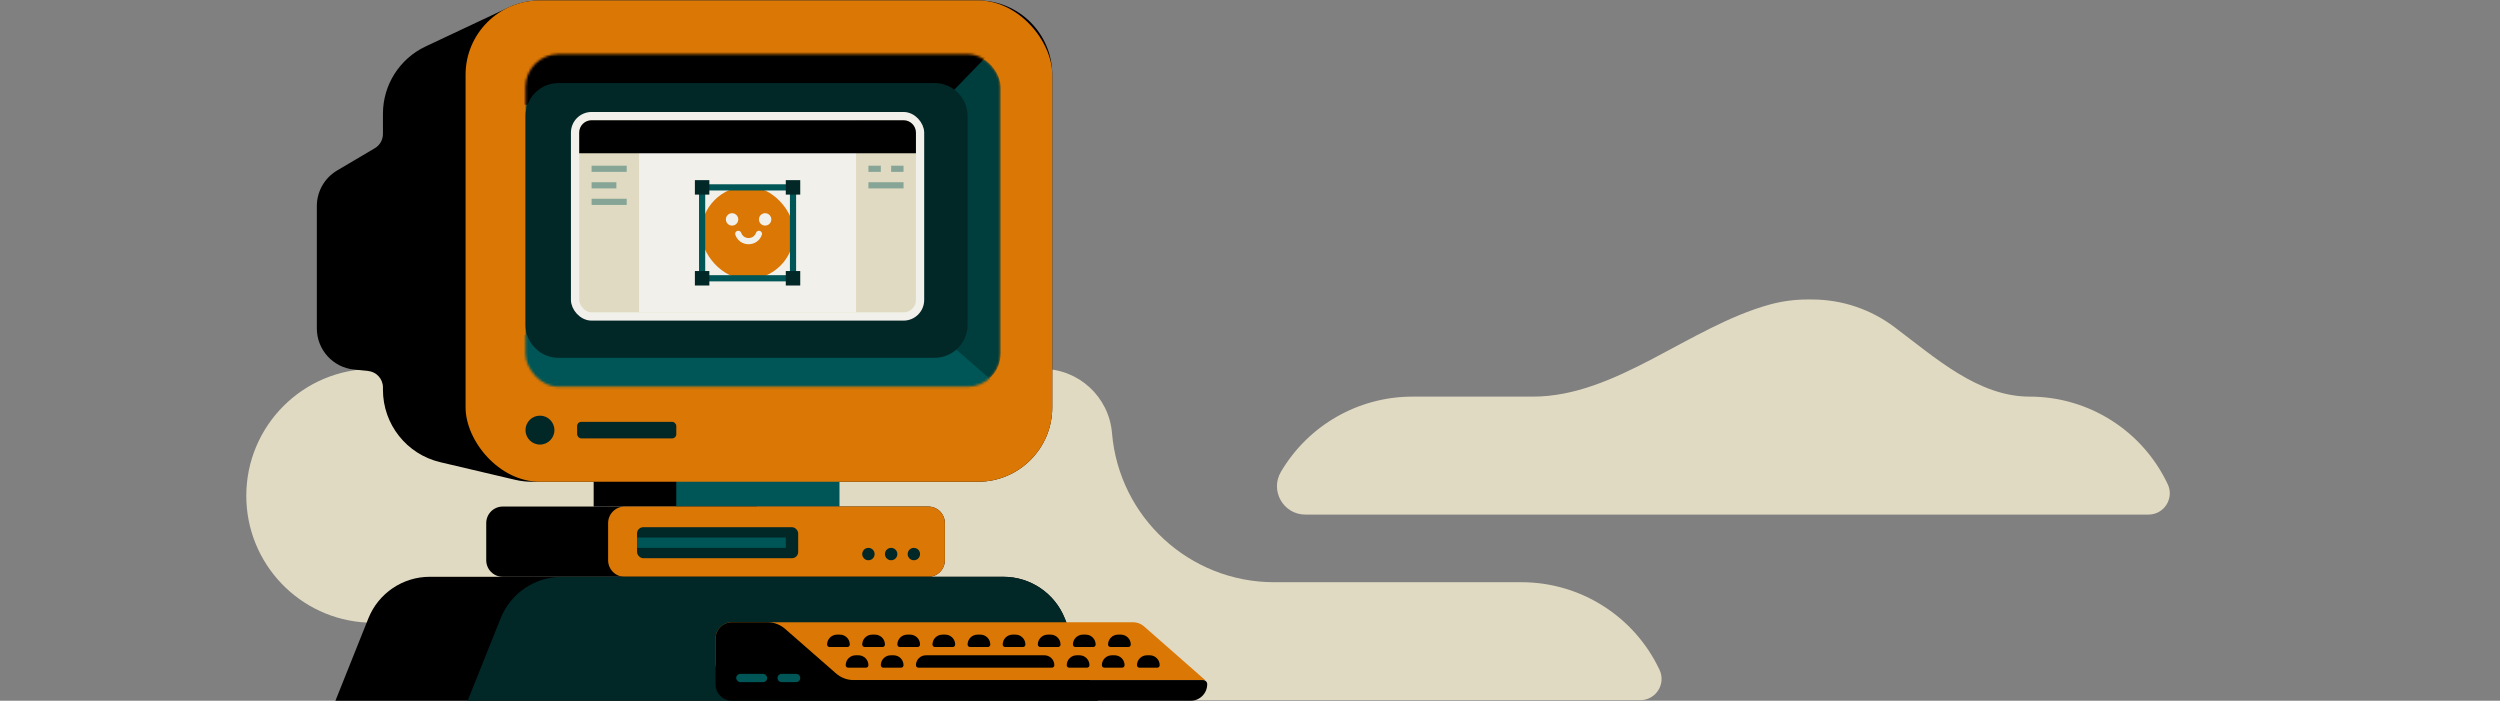 <svg width="1081" height="303" viewBox="0 0 1081 303" fill="none" xmlns="http://www.w3.org/2000/svg">
<rect x="0" y="0" width="1081" height="303" fill="#808080" stroke="none"/>
<path fill-rule="evenodd" clip-rule="evenodd" d="M819.135 141.413C836.88 154.756 855.414 171.5 877.616 171.5C903.182 171.5 926.448 186.265 937.334 209.398C940.202 215.493 935.755 222.5 929.019 222.5H564.421C554.945 222.5 549.056 212.204 553.861 204.037C565.719 183.878 587.36 171.5 610.748 171.5H662.821C698.83 171.5 730.42 141.319 765.126 131.716C770.354 130.27 775.843 129.5 781.484 129.5H783.452C796.756 129.5 809.148 133.903 819.135 141.413ZM161.386 159.5C131.073 159.5 106.5 184.074 106.5 214.386C106.5 243.696 129.529 267.834 158.806 269.212L330.591 277.296C333.959 277.454 335.821 281.38 334.111 284.287C329.306 292.454 335.195 302.75 344.671 302.75H709.269C716.005 302.75 720.452 295.743 717.584 289.648C706.698 266.515 683.432 251.75 657.866 251.75H550.955C514.367 251.75 483.883 223.715 480.827 187.255C479.511 171.565 466.393 159.5 450.648 159.5H161.386Z" fill="#E1DAC2"/>
<path fill-rule="evenodd" clip-rule="evenodd" d="M184.05 20.076C172.779 25.38 165.585 36.716 165.585 49.173V57.934C165.585 60.462 164.249 62.802 162.072 64.088L145.781 73.709C140.339 76.922 137 82.772 137 89.092V142.023C137 151.199 143.951 158.883 153.082 159.799L159.152 160.408C162.804 160.774 165.585 163.848 165.585 167.518V168.551C165.585 183.474 175.851 196.436 190.377 199.854L222.694 207.458C225.108 208.026 227.58 208.313 230.059 208.313H422.847C440.607 208.313 455.005 193.915 455.005 176.155V32.338C455.005 14.578 440.607 0.181 422.847 0.181H233.516C228.782 0.181 224.106 1.226 219.823 3.241L184.05 20.076Z" fill="black"/>
<rect x="256.698" y="194.021" width="70.568" height="25.012" fill="black"/>
<rect x="292.429" y="194.021" width="70.568" height="25.012" fill="#005656"/>
<rect x="201.316" y="0.181" width="253.689" height="208.132" rx="32.158" fill="#DB7704"/>
<mask id="mask0_1578_5790" style="mask-type:alpha" maskUnits="userSpaceOnUse" x="227" y="23" width="206" height="145">
<rect x="227.22" y="23.406" width="205.452" height="143.817" rx="14.292" fill="black"/>
</mask>
<g mask="url(#mask0_1578_5790)">
<rect x="227.22" y="23.406" width="205.452" height="143.817" rx="14.292" fill="#003D3D"/>
<path d="M406.321 144.891L434.459 169.456H225.434V144.891H406.321Z" fill="#005656"/>
<path d="M406.321 45.291L434.459 16.26H225.434V45.291H406.321Z" fill="black"/>
</g>
<path d="M227.22 50.204C227.22 42.31 233.619 35.912 241.513 35.912H404.088C411.982 35.912 418.38 42.31 418.38 50.204V140.424C418.38 148.318 411.982 154.717 404.088 154.717H241.513C233.619 154.717 227.22 148.318 227.22 140.424V50.204Z" fill="#012727"/>
<rect x="249.552" y="182.409" width="42.877" height="7.146" rx="1.787" fill="#012727"/>
<circle cx="233.473" cy="185.981" r="6.253" fill="#012727"/>
<path d="M210.248 226.178C210.248 222.232 213.448 219.032 217.394 219.032H401.408C405.355 219.032 408.555 222.232 408.555 226.178V242.257C408.555 246.204 405.355 249.403 401.408 249.403H217.394C213.448 249.403 210.248 246.204 210.248 242.257V226.178Z" fill="black"/>
<path d="M262.951 226.178C262.951 222.232 266.151 219.032 270.097 219.032H401.408C405.355 219.032 408.555 222.232 408.555 226.178V242.257C408.555 246.204 405.355 249.403 401.408 249.403H270.097C266.151 249.403 262.951 246.204 262.951 242.257V226.178Z" fill="#DB7704"/>
<rect x="275.457" y="227.965" width="69.675" height="13.399" rx="2.68" fill="#012727"/>
<path d="M275.457 232.432H339.773V236.898H275.457V232.432Z" fill="#005656"/>
<path d="M159.291 267.372C163.632 256.519 174.142 249.403 185.831 249.403H433.865C445.554 249.403 456.065 256.52 460.406 267.372L474.657 303H145.039L159.291 267.372Z" fill="black"/>
<path d="M216.46 267.372C220.801 256.519 231.312 249.403 243 249.403H433.865C445.554 249.403 456.065 256.52 460.406 267.372L474.657 303H202.209L216.46 267.372Z" fill="#012727"/>
<circle cx="375.503" cy="239.578" r="2.68" fill="#012727"/>
<circle cx="385.329" cy="239.578" r="2.68" fill="#012727"/>
<circle cx="395.155" cy="239.578" r="2.68" fill="#012727"/>
<rect x="248.659" y="50.204" width="149.176" height="86.647" rx="7.146" fill="#E1DAC2" stroke="#F2F0EA" stroke-width="3.573"/>
<rect x="276.35" y="51.991" width="93.793" height="83.074" fill="#F2F0EA"/>
<path d="M250.445 57.35C250.445 54.39 252.845 51.991 255.805 51.991H390.689C393.649 51.991 396.049 54.39 396.049 57.35V66.283H250.445V57.35Z" fill="black"/>
<rect x="303.148" y="80.575" width="40.197" height="40.197" rx="20.099" fill="#DB7704"/>
<circle cx="316.548" cy="94.868" r="2.68" fill="#F2F0EA"/>
<circle cx="330.84" cy="94.868" r="2.68" fill="#F2F0EA"/>
<rect x="303.595" y="81.022" width="39.304" height="39.304" stroke="#005656" stroke-width="2.68"/>
<rect x="300.469" y="77.895" width="6.253" height="6.253" fill="#012727"/>
<rect x="300.469" y="117.2" width="6.253" height="6.253" fill="#012727"/>
<rect x="339.773" y="77.895" width="6.253" height="6.253" fill="#012727"/>
<rect x="339.773" y="117.2" width="6.253" height="6.253" fill="#012727"/>
<line x1="255.805" y1="72.982" x2="270.991" y2="72.982" stroke="#005656" stroke-opacity="0.4" stroke-width="2.68"/>
<path d="M375.503 72.982H380.863" stroke="#005656" stroke-opacity="0.4" stroke-width="2.68"/>
<path d="M385.329 72.982H390.689" stroke="#005656" stroke-opacity="0.4" stroke-width="2.68"/>
<line x1="375.503" y1="80.129" x2="390.689" y2="80.129" stroke="#005656" stroke-opacity="0.4" stroke-width="2.68"/>
<path d="M255.805 80.129H266.524" stroke="#005656" stroke-opacity="0.4" stroke-width="2.68"/>
<line x1="255.805" y1="87.275" x2="270.991" y2="87.275" stroke="#005656" stroke-opacity="0.4" stroke-width="2.68"/>
<path d="M309.401 276.202C309.401 272.256 312.601 269.056 316.548 269.056H489.949C491.685 269.056 493.361 269.688 494.666 270.834L521.107 294.068H316.548C312.601 294.068 309.401 290.868 309.401 286.922V276.202Z" fill="#DB7704"/>
<path fill-rule="evenodd" clip-rule="evenodd" d="M316.548 269.056C312.601 269.056 309.401 272.256 309.401 276.202V294.068L309.401 295.854C309.401 299.801 312.601 303 316.548 303H514.854C518.801 303 522 299.801 522 295.854C522 294.867 521.2 294.068 520.213 294.068H369.147C366.334 294.068 363.617 293.047 361.5 291.194L339.483 271.929C337.366 270.077 334.649 269.056 331.836 269.056H316.548Z" fill="black"/>
<path d="M357.638 278.703C357.638 276.335 359.558 274.415 361.926 274.415H363.176C365.544 274.415 367.464 276.335 367.464 278.703C367.464 279.295 366.984 279.775 366.392 279.775H358.71C358.118 279.775 357.638 279.295 357.638 278.703Z" fill="black"/>
<path d="M372.824 278.703C372.824 276.335 374.743 274.415 377.111 274.415H378.362C380.73 274.415 382.65 276.335 382.65 278.703C382.65 279.295 382.17 279.775 381.578 279.775H373.896C373.304 279.775 372.824 279.295 372.824 278.703Z" fill="black"/>
<path d="M388.009 278.703C388.009 276.335 389.929 274.415 392.297 274.415H393.548C395.916 274.415 397.835 276.335 397.835 278.703C397.835 279.295 397.355 279.775 396.763 279.775H389.081C388.489 279.775 388.009 279.295 388.009 278.703Z" fill="black"/>
<path d="M403.195 278.703C403.195 276.335 405.115 274.415 407.483 274.415H408.733C411.101 274.415 413.021 276.335 413.021 278.703C413.021 279.295 412.541 279.775 411.949 279.775H404.267C403.675 279.775 403.195 279.295 403.195 278.703Z" fill="black"/>
<path d="M418.381 278.703C418.381 276.335 420.3 274.415 422.668 274.415H423.919C426.287 274.415 428.206 276.335 428.206 278.703C428.206 279.295 427.727 279.775 427.135 279.775H419.452C418.86 279.775 418.381 279.295 418.381 278.703Z" fill="black"/>
<path d="M433.566 278.703C433.566 276.335 435.486 274.415 437.854 274.415H439.104C441.472 274.415 443.392 276.335 443.392 278.703C443.392 279.295 442.912 279.775 442.32 279.775H434.638C434.046 279.775 433.566 279.295 433.566 278.703Z" fill="black"/>
<path d="M448.752 278.703C448.752 276.335 450.671 274.415 453.039 274.415H454.29C456.658 274.415 458.578 276.335 458.578 278.703C458.578 279.295 458.098 279.775 457.506 279.775H449.824C449.232 279.775 448.752 279.295 448.752 278.703Z" fill="black"/>
<path d="M463.937 278.703C463.937 276.335 465.857 274.415 468.225 274.415H469.476C471.844 274.415 473.763 276.335 473.763 278.703C473.763 279.295 473.283 279.775 472.691 279.775H465.009C464.417 279.775 463.937 279.295 463.937 278.703Z" fill="black"/>
<path d="M479.123 278.703C479.123 276.335 481.043 274.415 483.411 274.415H484.661C487.029 274.415 488.949 276.335 488.949 278.703C488.949 279.295 488.469 279.775 487.877 279.775H480.195C479.603 279.775 479.123 279.295 479.123 278.703Z" fill="black"/>
<path d="M365.677 287.636C365.677 285.268 367.597 283.348 369.965 283.348H371.216C373.584 283.348 375.503 285.268 375.503 287.636C375.503 288.228 375.024 288.708 374.432 288.708H366.749C366.157 288.708 365.677 288.228 365.677 287.636Z" fill="black"/>
<path d="M380.863 287.636C380.863 285.268 382.783 283.348 385.151 283.348H386.401C388.769 283.348 390.689 285.268 390.689 287.636C390.689 288.228 390.209 288.708 389.617 288.708H381.935C381.343 288.708 380.863 288.228 380.863 287.636Z" fill="black"/>
<path d="M396.049 287.636C396.049 285.268 397.968 283.348 400.336 283.348H451.61C453.978 283.348 455.898 285.268 455.898 287.636C455.898 288.228 455.418 288.708 454.826 288.708H397.121C396.529 288.708 396.049 288.228 396.049 287.636Z" fill="black"/>
<path d="M461.258 287.636C461.258 285.268 463.177 283.348 465.545 283.348H466.796C469.164 283.348 471.084 285.268 471.084 287.636C471.084 288.228 470.604 288.708 470.012 288.708H462.329C461.737 288.708 461.258 288.228 461.258 287.636Z" fill="black"/>
<path d="M476.443 287.636C476.443 285.268 478.363 283.348 480.731 283.348H481.981C484.349 283.348 486.269 285.268 486.269 287.636C486.269 288.228 485.789 288.708 485.197 288.708H477.515C476.923 288.708 476.443 288.228 476.443 287.636Z" fill="black"/>
<path d="M491.629 287.636C491.629 285.268 493.548 283.348 495.916 283.348H497.167C499.535 283.348 501.455 285.268 501.455 287.636C501.455 288.228 500.975 288.708 500.383 288.708H492.701C492.109 288.708 491.629 288.228 491.629 287.636Z" fill="black"/>
<rect x="318.334" y="291.387" width="13.399" height="3.573" rx="1.787" fill="#005656"/>
<path d="M336.2 293.174C336.2 292.187 336.999 291.387 337.986 291.387H344.239C345.226 291.387 346.026 292.187 346.026 293.174C346.026 294.16 345.226 294.96 344.239 294.96H337.986C336.999 294.96 336.2 294.16 336.2 293.174Z" fill="#005656"/>
<path d="M319.227 101.121V101.121C320.726 105.317 326.661 105.317 328.16 101.121V101.121" stroke="#F2F0EA" stroke-width="2.68" stroke-linecap="round"/>
</svg>
